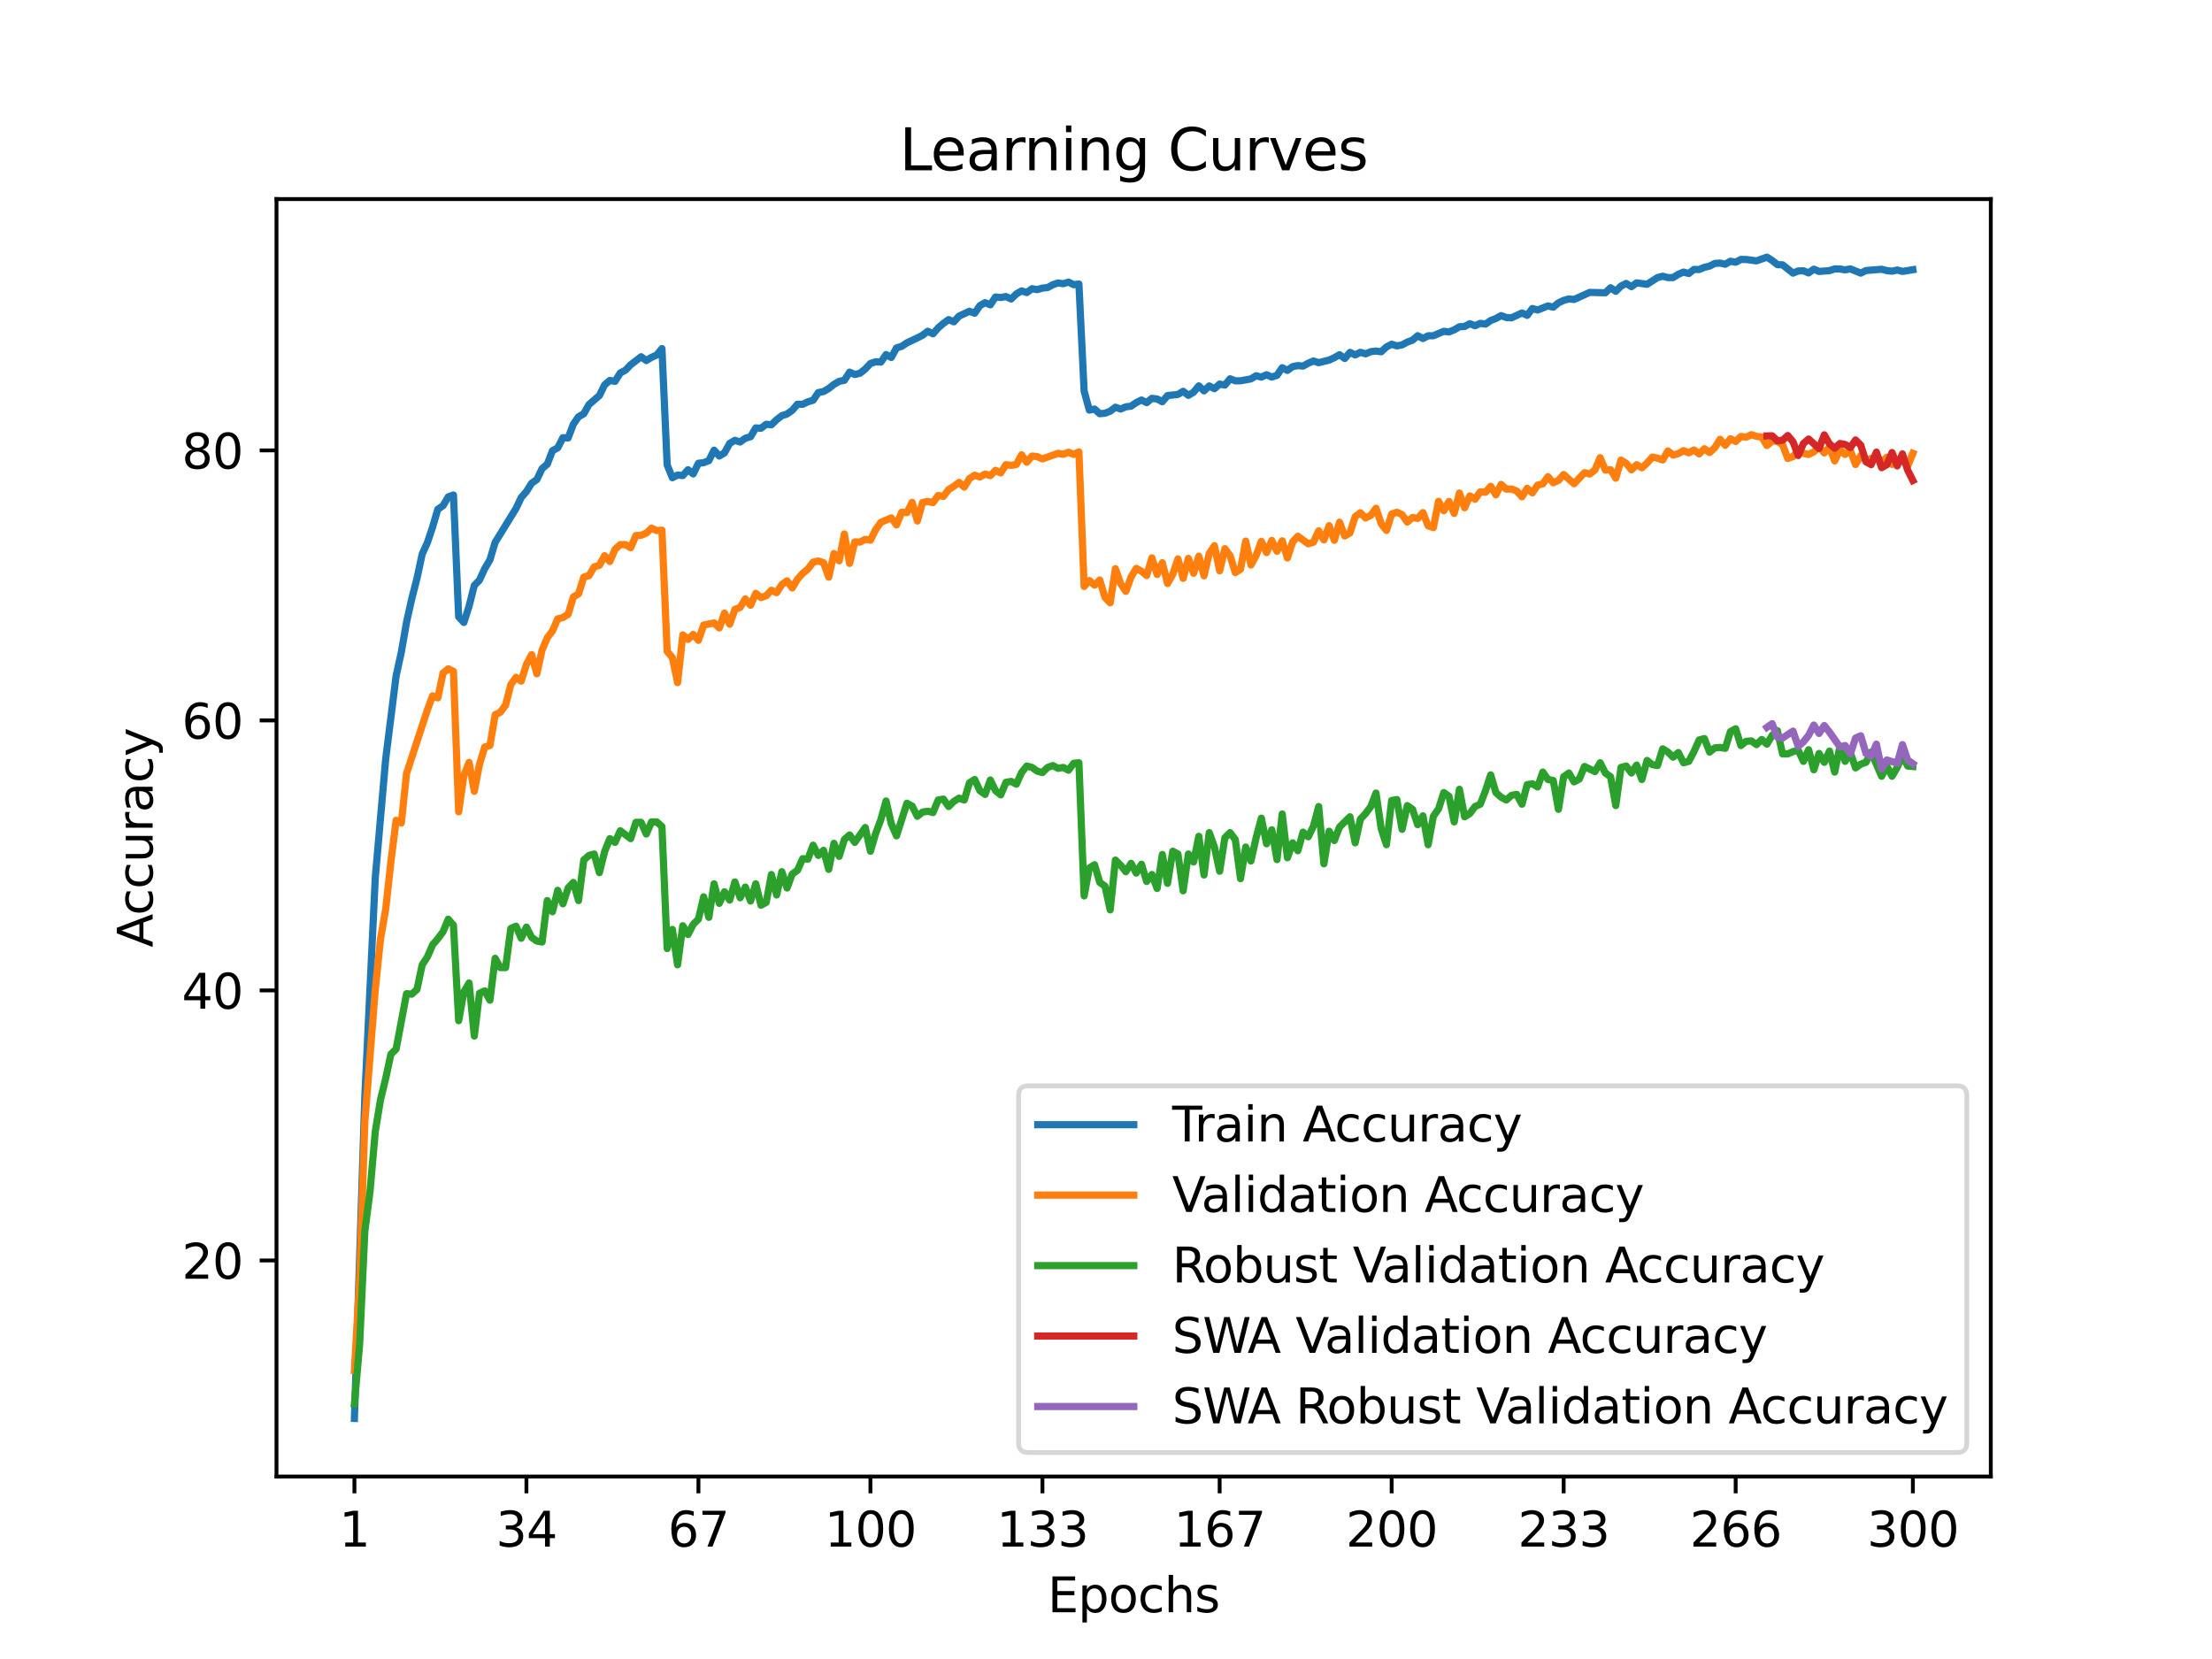 <?xml version="1.0" encoding="utf-8" standalone="no"?>
<!DOCTYPE svg PUBLIC "-//W3C//DTD SVG 1.1//EN"
  "http://www.w3.org/Graphics/SVG/1.1/DTD/svg11.dtd">
<svg xmlns:xlink="http://www.w3.org/1999/xlink" width="460.8pt" height="345.6pt" viewBox="0 0 460.8 345.6" xmlns="http://www.w3.org/2000/svg" version="1.1">
 <defs>
  <style type="text/css">*{stroke-linejoin: round; stroke-linecap: butt}</style>
 </defs>
 <g id="figure_1">
  <g id="patch_1">
   <path d="M 0 345.6 
L 460.8 345.6 
L 460.8 0 
L 0 0 
z
" style="fill: #ffffff"/>
  </g>
  <g id="axes_1">
   <g id="patch_2">
    <path d="M 57.6 307.584 
L 414.72 307.584 
L 414.72 41.472 
L 57.6 41.472 
z
" style="fill: #ffffff"/>
   </g>
   <g id="matplotlib.axis_1">
    <g id="xtick_1">
     <g id="line2d_1">
      <defs>
       <path id="mfddabb7031" d="M 0 0 
L 0 3.5 
" style="stroke: #000000; stroke-width: 0.8"/>
      </defs>
      <g>
       <use xlink:href="#mfddabb7031" x="73.833" y="307.584" style="stroke: #000000; stroke-width: 0.8"/>
      </g>
     </g>
     <g id="text_1">
      <!-- 1 -->
      <g transform="translate(70.651 322.182) scale(0.1 -0.1)">
       <defs>
        <path id="DejaVuSans-31" d="M 794 531 
L 1825 531 
L 1825 4091 
L 703 3866 
L 703 4441 
L 1819 4666 
L 2450 4666 
L 2450 531 
L 3481 531 
L 3481 0 
L 794 0 
L 794 531 
z
" transform="scale(0.016)"/>
       </defs>
       <use xlink:href="#DejaVuSans-31"/>
      </g>
     </g>
    </g>
    <g id="xtick_2">
     <g id="line2d_2">
      <g>
       <use xlink:href="#mfddabb7031" x="109.664" y="307.584" style="stroke: #000000; stroke-width: 0.8"/>
      </g>
     </g>
     <g id="text_2">
      <!-- 34 -->
      <g transform="translate(103.302 322.182) scale(0.1 -0.1)">
       <defs>
        <path id="DejaVuSans-33" d="M 2597 2516 
Q 3050 2419 3304 2112 
Q 3559 1806 3559 1356 
Q 3559 666 3084 287 
Q 2609 -91 1734 -91 
Q 1441 -91 1130 -33 
Q 819 25 488 141 
L 488 750 
Q 750 597 1062 519 
Q 1375 441 1716 441 
Q 2309 441 2620 675 
Q 2931 909 2931 1356 
Q 2931 1769 2642 2001 
Q 2353 2234 1838 2234 
L 1294 2234 
L 1294 2753 
L 1863 2753 
Q 2328 2753 2575 2939 
Q 2822 3125 2822 3475 
Q 2822 3834 2567 4026 
Q 2313 4219 1838 4219 
Q 1578 4219 1281 4162 
Q 984 4106 628 3988 
L 628 4550 
Q 988 4650 1302 4700 
Q 1616 4750 1894 4750 
Q 2613 4750 3031 4423 
Q 3450 4097 3450 3541 
Q 3450 3153 3228 2886 
Q 3006 2619 2597 2516 
z
" transform="scale(0.016)"/>
        <path id="DejaVuSans-34" d="M 2419 4116 
L 825 1625 
L 2419 1625 
L 2419 4116 
z
M 2253 4666 
L 3047 4666 
L 3047 1625 
L 3713 1625 
L 3713 1100 
L 3047 1100 
L 3047 0 
L 2419 0 
L 2419 1100 
L 313 1100 
L 313 1709 
L 2253 4666 
z
" transform="scale(0.016)"/>
       </defs>
       <use xlink:href="#DejaVuSans-33"/>
       <use xlink:href="#DejaVuSans-34" x="63.623"/>
      </g>
     </g>
    </g>
    <g id="xtick_3">
     <g id="line2d_3">
      <g>
       <use xlink:href="#mfddabb7031" x="145.496" y="307.584" style="stroke: #000000; stroke-width: 0.8"/>
      </g>
     </g>
     <g id="text_3">
      <!-- 67 -->
      <g transform="translate(139.133 322.182) scale(0.1 -0.1)">
       <defs>
        <path id="DejaVuSans-36" d="M 2113 2584 
Q 1688 2584 1439 2293 
Q 1191 2003 1191 1497 
Q 1191 994 1439 701 
Q 1688 409 2113 409 
Q 2538 409 2786 701 
Q 3034 994 3034 1497 
Q 3034 2003 2786 2293 
Q 2538 2584 2113 2584 
z
M 3366 4563 
L 3366 3988 
Q 3128 4100 2886 4159 
Q 2644 4219 2406 4219 
Q 1781 4219 1451 3797 
Q 1122 3375 1075 2522 
Q 1259 2794 1537 2939 
Q 1816 3084 2150 3084 
Q 2853 3084 3261 2657 
Q 3669 2231 3669 1497 
Q 3669 778 3244 343 
Q 2819 -91 2113 -91 
Q 1303 -91 875 529 
Q 447 1150 447 2328 
Q 447 3434 972 4092 
Q 1497 4750 2381 4750 
Q 2619 4750 2861 4703 
Q 3103 4656 3366 4563 
z
" transform="scale(0.016)"/>
        <path id="DejaVuSans-37" d="M 525 4666 
L 3525 4666 
L 3525 4397 
L 1831 0 
L 1172 0 
L 2766 4134 
L 525 4134 
L 525 4666 
z
" transform="scale(0.016)"/>
       </defs>
       <use xlink:href="#DejaVuSans-36"/>
       <use xlink:href="#DejaVuSans-37" x="63.623"/>
      </g>
     </g>
    </g>
    <g id="xtick_4">
     <g id="line2d_4">
      <g>
       <use xlink:href="#mfddabb7031" x="181.327" y="307.584" style="stroke: #000000; stroke-width: 0.8"/>
      </g>
     </g>
     <g id="text_4">
      <!-- 100 -->
      <g transform="translate(171.783 322.182) scale(0.1 -0.1)">
       <defs>
        <path id="DejaVuSans-30" d="M 2034 4250 
Q 1547 4250 1301 3770 
Q 1056 3291 1056 2328 
Q 1056 1369 1301 889 
Q 1547 409 2034 409 
Q 2525 409 2770 889 
Q 3016 1369 3016 2328 
Q 3016 3291 2770 3770 
Q 2525 4250 2034 4250 
z
M 2034 4750 
Q 2819 4750 3233 4129 
Q 3647 3509 3647 2328 
Q 3647 1150 3233 529 
Q 2819 -91 2034 -91 
Q 1250 -91 836 529 
Q 422 1150 422 2328 
Q 422 3509 836 4129 
Q 1250 4750 2034 4750 
z
" transform="scale(0.016)"/>
       </defs>
       <use xlink:href="#DejaVuSans-31"/>
       <use xlink:href="#DejaVuSans-30" x="63.623"/>
       <use xlink:href="#DejaVuSans-30" x="127.246"/>
      </g>
     </g>
    </g>
    <g id="xtick_5">
     <g id="line2d_5">
      <g>
       <use xlink:href="#mfddabb7031" x="217.158" y="307.584" style="stroke: #000000; stroke-width: 0.8"/>
      </g>
     </g>
     <g id="text_5">
      <!-- 133 -->
      <g transform="translate(207.615 322.182) scale(0.1 -0.1)">
       <use xlink:href="#DejaVuSans-31"/>
       <use xlink:href="#DejaVuSans-33" x="63.623"/>
       <use xlink:href="#DejaVuSans-33" x="127.246"/>
      </g>
     </g>
    </g>
    <g id="xtick_6">
     <g id="line2d_6">
      <g>
       <use xlink:href="#mfddabb7031" x="254.076" y="307.584" style="stroke: #000000; stroke-width: 0.8"/>
      </g>
     </g>
     <g id="text_6">
      <!-- 167 -->
      <g transform="translate(244.532 322.182) scale(0.1 -0.1)">
       <use xlink:href="#DejaVuSans-31"/>
       <use xlink:href="#DejaVuSans-36" x="63.623"/>
       <use xlink:href="#DejaVuSans-37" x="127.246"/>
      </g>
     </g>
    </g>
    <g id="xtick_7">
     <g id="line2d_7">
      <g>
       <use xlink:href="#mfddabb7031" x="289.907" y="307.584" style="stroke: #000000; stroke-width: 0.8"/>
      </g>
     </g>
     <g id="text_7">
      <!-- 200 -->
      <g transform="translate(280.363 322.182) scale(0.1 -0.1)">
       <defs>
        <path id="DejaVuSans-32" d="M 1228 531 
L 3431 531 
L 3431 0 
L 469 0 
L 469 531 
Q 828 903 1448 1529 
Q 2069 2156 2228 2338 
Q 2531 2678 2651 2914 
Q 2772 3150 2772 3378 
Q 2772 3750 2511 3984 
Q 2250 4219 1831 4219 
Q 1534 4219 1204 4116 
Q 875 4013 500 3803 
L 500 4441 
Q 881 4594 1212 4672 
Q 1544 4750 1819 4750 
Q 2544 4750 2975 4387 
Q 3406 4025 3406 3419 
Q 3406 3131 3298 2873 
Q 3191 2616 2906 2266 
Q 2828 2175 2409 1742 
Q 1991 1309 1228 531 
z
" transform="scale(0.016)"/>
       </defs>
       <use xlink:href="#DejaVuSans-32"/>
       <use xlink:href="#DejaVuSans-30" x="63.623"/>
       <use xlink:href="#DejaVuSans-30" x="127.246"/>
      </g>
     </g>
    </g>
    <g id="xtick_8">
     <g id="line2d_8">
      <g>
       <use xlink:href="#mfddabb7031" x="325.739" y="307.584" style="stroke: #000000; stroke-width: 0.8"/>
      </g>
     </g>
     <g id="text_8">
      <!-- 233 -->
      <g transform="translate(316.195 322.182) scale(0.1 -0.1)">
       <use xlink:href="#DejaVuSans-32"/>
       <use xlink:href="#DejaVuSans-33" x="63.623"/>
       <use xlink:href="#DejaVuSans-33" x="127.246"/>
      </g>
     </g>
    </g>
    <g id="xtick_9">
     <g id="line2d_9">
      <g>
       <use xlink:href="#mfddabb7031" x="361.57" y="307.584" style="stroke: #000000; stroke-width: 0.8"/>
      </g>
     </g>
     <g id="text_9">
      <!-- 266 -->
      <g transform="translate(352.026 322.182) scale(0.1 -0.1)">
       <use xlink:href="#DejaVuSans-32"/>
       <use xlink:href="#DejaVuSans-36" x="63.623"/>
       <use xlink:href="#DejaVuSans-36" x="127.246"/>
      </g>
     </g>
    </g>
    <g id="xtick_10">
     <g id="line2d_10">
      <g>
       <use xlink:href="#mfddabb7031" x="398.487" y="307.584" style="stroke: #000000; stroke-width: 0.8"/>
      </g>
     </g>
     <g id="text_10">
      <!-- 300 -->
      <g transform="translate(388.944 322.182) scale(0.1 -0.1)">
       <use xlink:href="#DejaVuSans-33"/>
       <use xlink:href="#DejaVuSans-30" x="63.623"/>
       <use xlink:href="#DejaVuSans-30" x="127.246"/>
      </g>
     </g>
    </g>
    <g id="text_11">
     <!-- Epochs -->
     <g transform="translate(218.244 335.861) scale(0.1 -0.1)">
      <defs>
       <path id="DejaVuSans-45" d="M 628 4666 
L 3578 4666 
L 3578 4134 
L 1259 4134 
L 1259 2753 
L 3481 2753 
L 3481 2222 
L 1259 2222 
L 1259 531 
L 3634 531 
L 3634 0 
L 628 0 
L 628 4666 
z
" transform="scale(0.016)"/>
       <path id="DejaVuSans-70" d="M 1159 525 
L 1159 -1331 
L 581 -1331 
L 581 3500 
L 1159 3500 
L 1159 2969 
Q 1341 3281 1617 3432 
Q 1894 3584 2278 3584 
Q 2916 3584 3314 3078 
Q 3713 2572 3713 1747 
Q 3713 922 3314 415 
Q 2916 -91 2278 -91 
Q 1894 -91 1617 61 
Q 1341 213 1159 525 
z
M 3116 1747 
Q 3116 2381 2855 2742 
Q 2594 3103 2138 3103 
Q 1681 3103 1420 2742 
Q 1159 2381 1159 1747 
Q 1159 1113 1420 752 
Q 1681 391 2138 391 
Q 2594 391 2855 752 
Q 3116 1113 3116 1747 
z
" transform="scale(0.016)"/>
       <path id="DejaVuSans-6f" d="M 1959 3097 
Q 1497 3097 1228 2736 
Q 959 2375 959 1747 
Q 959 1119 1226 758 
Q 1494 397 1959 397 
Q 2419 397 2687 759 
Q 2956 1122 2956 1747 
Q 2956 2369 2687 2733 
Q 2419 3097 1959 3097 
z
M 1959 3584 
Q 2709 3584 3137 3096 
Q 3566 2609 3566 1747 
Q 3566 888 3137 398 
Q 2709 -91 1959 -91 
Q 1206 -91 779 398 
Q 353 888 353 1747 
Q 353 2609 779 3096 
Q 1206 3584 1959 3584 
z
" transform="scale(0.016)"/>
       <path id="DejaVuSans-63" d="M 3122 3366 
L 3122 2828 
Q 2878 2963 2633 3030 
Q 2388 3097 2138 3097 
Q 1578 3097 1268 2742 
Q 959 2388 959 1747 
Q 959 1106 1268 751 
Q 1578 397 2138 397 
Q 2388 397 2633 464 
Q 2878 531 3122 666 
L 3122 134 
Q 2881 22 2623 -34 
Q 2366 -91 2075 -91 
Q 1284 -91 818 406 
Q 353 903 353 1747 
Q 353 2603 823 3093 
Q 1294 3584 2113 3584 
Q 2378 3584 2631 3529 
Q 2884 3475 3122 3366 
z
" transform="scale(0.016)"/>
       <path id="DejaVuSans-68" d="M 3513 2113 
L 3513 0 
L 2938 0 
L 2938 2094 
Q 2938 2591 2744 2837 
Q 2550 3084 2163 3084 
Q 1697 3084 1428 2787 
Q 1159 2491 1159 1978 
L 1159 0 
L 581 0 
L 581 4863 
L 1159 4863 
L 1159 2956 
Q 1366 3272 1645 3428 
Q 1925 3584 2291 3584 
Q 2894 3584 3203 3211 
Q 3513 2838 3513 2113 
z
" transform="scale(0.016)"/>
       <path id="DejaVuSans-73" d="M 2834 3397 
L 2834 2853 
Q 2591 2978 2328 3040 
Q 2066 3103 1784 3103 
Q 1356 3103 1142 2972 
Q 928 2841 928 2578 
Q 928 2378 1081 2264 
Q 1234 2150 1697 2047 
L 1894 2003 
Q 2506 1872 2764 1633 
Q 3022 1394 3022 966 
Q 3022 478 2636 193 
Q 2250 -91 1575 -91 
Q 1294 -91 989 -36 
Q 684 19 347 128 
L 347 722 
Q 666 556 975 473 
Q 1284 391 1588 391 
Q 1994 391 2212 530 
Q 2431 669 2431 922 
Q 2431 1156 2273 1281 
Q 2116 1406 1581 1522 
L 1381 1569 
Q 847 1681 609 1914 
Q 372 2147 372 2553 
Q 372 3047 722 3315 
Q 1072 3584 1716 3584 
Q 2034 3584 2315 3537 
Q 2597 3491 2834 3397 
z
" transform="scale(0.016)"/>
      </defs>
      <use xlink:href="#DejaVuSans-45"/>
      <use xlink:href="#DejaVuSans-70" x="63.184"/>
      <use xlink:href="#DejaVuSans-6f" x="126.66"/>
      <use xlink:href="#DejaVuSans-63" x="187.842"/>
      <use xlink:href="#DejaVuSans-68" x="242.822"/>
      <use xlink:href="#DejaVuSans-73" x="306.201"/>
     </g>
    </g>
   </g>
   <g id="matplotlib.axis_2">
    <g id="ytick_1">
     <g id="line2d_11">
      <defs>
       <path id="m324a9906f9" d="M 0 0 
L -3.5 0 
" style="stroke: #000000; stroke-width: 0.8"/>
      </defs>
      <g>
       <use xlink:href="#m324a9906f9" x="57.6" y="262.574" style="stroke: #000000; stroke-width: 0.8"/>
      </g>
     </g>
     <g id="text_12">
      <!-- 20 -->
      <g transform="translate(37.875 266.374) scale(0.1 -0.1)">
       <use xlink:href="#DejaVuSans-32"/>
       <use xlink:href="#DejaVuSans-30" x="63.623"/>
      </g>
     </g>
    </g>
    <g id="ytick_2">
     <g id="line2d_12">
      <g>
       <use xlink:href="#m324a9906f9" x="57.6" y="206.324" style="stroke: #000000; stroke-width: 0.8"/>
      </g>
     </g>
     <g id="text_13">
      <!-- 40 -->
      <g transform="translate(37.875 210.123) scale(0.1 -0.1)">
       <use xlink:href="#DejaVuSans-34"/>
       <use xlink:href="#DejaVuSans-30" x="63.623"/>
      </g>
     </g>
    </g>
    <g id="ytick_3">
     <g id="line2d_13">
      <g>
       <use xlink:href="#m324a9906f9" x="57.6" y="150.073" style="stroke: #000000; stroke-width: 0.8"/>
      </g>
     </g>
     <g id="text_14">
      <!-- 60 -->
      <g transform="translate(37.875 153.872) scale(0.1 -0.1)">
       <use xlink:href="#DejaVuSans-36"/>
       <use xlink:href="#DejaVuSans-30" x="63.623"/>
      </g>
     </g>
    </g>
    <g id="ytick_4">
     <g id="line2d_14">
      <g>
       <use xlink:href="#m324a9906f9" x="57.6" y="93.822" style="stroke: #000000; stroke-width: 0.8"/>
      </g>
     </g>
     <g id="text_15">
      <!-- 80 -->
      <g transform="translate(37.875 97.622) scale(0.1 -0.1)">
       <defs>
        <path id="DejaVuSans-38" d="M 2034 2216 
Q 1584 2216 1326 1975 
Q 1069 1734 1069 1313 
Q 1069 891 1326 650 
Q 1584 409 2034 409 
Q 2484 409 2743 651 
Q 3003 894 3003 1313 
Q 3003 1734 2745 1975 
Q 2488 2216 2034 2216 
z
M 1403 2484 
Q 997 2584 770 2862 
Q 544 3141 544 3541 
Q 544 4100 942 4425 
Q 1341 4750 2034 4750 
Q 2731 4750 3128 4425 
Q 3525 4100 3525 3541 
Q 3525 3141 3298 2862 
Q 3072 2584 2669 2484 
Q 3125 2378 3379 2068 
Q 3634 1759 3634 1313 
Q 3634 634 3220 271 
Q 2806 -91 2034 -91 
Q 1263 -91 848 271 
Q 434 634 434 1313 
Q 434 1759 690 2068 
Q 947 2378 1403 2484 
z
M 1172 3481 
Q 1172 3119 1398 2916 
Q 1625 2713 2034 2713 
Q 2441 2713 2670 2916 
Q 2900 3119 2900 3481 
Q 2900 3844 2670 4047 
Q 2441 4250 2034 4250 
Q 1625 4250 1398 4047 
Q 1172 3844 1172 3481 
z
" transform="scale(0.016)"/>
       </defs>
       <use xlink:href="#DejaVuSans-38"/>
       <use xlink:href="#DejaVuSans-30" x="63.623"/>
      </g>
     </g>
    </g>
    <g id="text_16">
     <!-- Accuracy -->
     <g transform="translate(31.795 197.356) rotate(-90) scale(0.1 -0.1)">
      <defs>
       <path id="DejaVuSans-41" d="M 2188 4044 
L 1331 1722 
L 3047 1722 
L 2188 4044 
z
M 1831 4666 
L 2547 4666 
L 4325 0 
L 3669 0 
L 3244 1197 
L 1141 1197 
L 716 0 
L 50 0 
L 1831 4666 
z
" transform="scale(0.016)"/>
       <path id="DejaVuSans-75" d="M 544 1381 
L 544 3500 
L 1119 3500 
L 1119 1403 
Q 1119 906 1312 657 
Q 1506 409 1894 409 
Q 2359 409 2629 706 
Q 2900 1003 2900 1516 
L 2900 3500 
L 3475 3500 
L 3475 0 
L 2900 0 
L 2900 538 
Q 2691 219 2414 64 
Q 2138 -91 1772 -91 
Q 1169 -91 856 284 
Q 544 659 544 1381 
z
M 1991 3584 
L 1991 3584 
z
" transform="scale(0.016)"/>
       <path id="DejaVuSans-72" d="M 2631 2963 
Q 2534 3019 2420 3045 
Q 2306 3072 2169 3072 
Q 1681 3072 1420 2755 
Q 1159 2438 1159 1844 
L 1159 0 
L 581 0 
L 581 3500 
L 1159 3500 
L 1159 2956 
Q 1341 3275 1631 3429 
Q 1922 3584 2338 3584 
Q 2397 3584 2469 3576 
Q 2541 3569 2628 3553 
L 2631 2963 
z
" transform="scale(0.016)"/>
       <path id="DejaVuSans-61" d="M 2194 1759 
Q 1497 1759 1228 1600 
Q 959 1441 959 1056 
Q 959 750 1161 570 
Q 1363 391 1709 391 
Q 2188 391 2477 730 
Q 2766 1069 2766 1631 
L 2766 1759 
L 2194 1759 
z
M 3341 1997 
L 3341 0 
L 2766 0 
L 2766 531 
Q 2569 213 2275 61 
Q 1981 -91 1556 -91 
Q 1019 -91 701 211 
Q 384 513 384 1019 
Q 384 1609 779 1909 
Q 1175 2209 1959 2209 
L 2766 2209 
L 2766 2266 
Q 2766 2663 2505 2880 
Q 2244 3097 1772 3097 
Q 1472 3097 1187 3025 
Q 903 2953 641 2809 
L 641 3341 
Q 956 3463 1253 3523 
Q 1550 3584 1831 3584 
Q 2591 3584 2966 3190 
Q 3341 2797 3341 1997 
z
" transform="scale(0.016)"/>
       <path id="DejaVuSans-79" d="M 2059 -325 
Q 1816 -950 1584 -1140 
Q 1353 -1331 966 -1331 
L 506 -1331 
L 506 -850 
L 844 -850 
Q 1081 -850 1212 -737 
Q 1344 -625 1503 -206 
L 1606 56 
L 191 3500 
L 800 3500 
L 1894 763 
L 2988 3500 
L 3597 3500 
L 2059 -325 
z
" transform="scale(0.016)"/>
      </defs>
      <use xlink:href="#DejaVuSans-41"/>
      <use xlink:href="#DejaVuSans-63" x="66.658"/>
      <use xlink:href="#DejaVuSans-63" x="121.639"/>
      <use xlink:href="#DejaVuSans-75" x="176.619"/>
      <use xlink:href="#DejaVuSans-72" x="239.998"/>
      <use xlink:href="#DejaVuSans-61" x="281.111"/>
      <use xlink:href="#DejaVuSans-63" x="342.391"/>
      <use xlink:href="#DejaVuSans-79" x="397.371"/>
     </g>
    </g>
   </g>
   <g id="line2d_15">
    <path d="M 73.833 295.488 
L 76.004 228.346 
L 78.176 182.853 
L 80.348 158.082 
L 82.519 140.799 
L 83.605 135.842 
L 84.691 129.605 
L 85.777 124.732 
L 86.862 120.492 
L 87.948 115.43 
L 89.034 113.032 
L 90.12 109.783 
L 91.206 106.085 
L 92.291 105.34 
L 93.377 103.512 
L 94.463 103.111 
L 95.549 128.501 
L 96.635 129.668 
L 97.72 126.265 
L 98.806 121.962 
L 99.892 120.837 
L 100.978 118.46 
L 102.064 116.611 
L 103.149 112.983 
L 107.493 105.923 
L 108.578 103.645 
L 109.664 102.394 
L 110.75 100.657 
L 111.836 99.904 
L 112.922 97.619 
L 114.007 96.698 
L 115.093 93.886 
L 116.179 93.295 
L 117.265 91.179 
L 118.351 91.235 
L 119.436 88.373 
L 120.522 86.812 
L 121.608 86.2 
L 122.694 84.274 
L 124.865 82.403 
L 125.951 80.182 
L 127.037 79.253 
L 128.123 79.443 
L 129.209 77.7 
L 130.294 77.116 
L 131.38 75.991 
L 133.552 74.317 
L 134.638 75.112 
L 135.723 74.444 
L 136.809 73.959 
L 137.895 72.616 
L 138.981 96.853 
L 140.067 99.518 
L 141.152 98.962 
L 142.238 99.068 
L 143.324 97.851 
L 144.41 98.723 
L 145.496 96.508 
L 146.581 96.382 
L 147.667 95.953 
L 148.753 93.787 
L 149.839 94.997 
L 150.925 94.329 
L 152.01 92.36 
L 153.096 91.727 
L 154.182 92.079 
L 155.268 91.291 
L 156.354 90.982 
L 157.439 89.14 
L 158.525 89.21 
L 159.611 88.387 
L 160.697 88.486 
L 161.783 87.438 
L 162.868 86.594 
L 163.954 86.243 
L 165.04 85.483 
L 166.126 84.204 
L 167.212 84.225 
L 168.297 83.697 
L 169.383 83.381 
L 170.469 81.785 
L 171.555 81.567 
L 172.641 80.927 
L 173.726 80.076 
L 174.812 79.436 
L 175.898 79.225 
L 176.984 77.524 
L 178.07 78.016 
L 179.155 77.749 
L 180.241 76.884 
L 181.327 75.724 
L 182.413 75.365 
L 183.499 75.435 
L 184.584 73.86 
L 185.67 74.465 
L 186.756 72.482 
L 187.842 72.145 
L 188.928 71.421 
L 191.099 70.401 
L 192.185 69.839 
L 193.271 69.009 
L 194.357 69.536 
L 195.442 68.306 
L 196.528 67.363 
L 197.614 66.583 
L 198.7 67.04 
L 199.786 65.845 
L 201.957 64.846 
L 203.043 65.254 
L 204.129 63.665 
L 205.215 63.053 
L 206.3 63.503 
L 207.386 61.872 
L 208.472 61.977 
L 209.558 61.774 
L 210.644 62.287 
L 211.729 61.225 
L 212.815 60.599 
L 213.901 60.944 
L 214.987 60.142 
L 216.073 60.339 
L 217.158 60.016 
L 218.244 59.903 
L 219.33 59.306 
L 220.416 58.947 
L 221.502 59.102 
L 222.587 58.764 
L 223.673 59.306 
L 224.759 59.165 
L 225.845 81.489 
L 226.931 85.434 
L 228.016 85.216 
L 229.102 86.186 
L 230.188 86.081 
L 231.274 85.659 
L 232.36 84.829 
L 233.445 85.209 
L 234.531 84.752 
L 235.617 84.611 
L 236.703 83.866 
L 237.789 83.332 
L 238.875 83.88 
L 239.96 82.98 
L 241.046 83.114 
L 242.132 83.683 
L 243.218 82.403 
L 245.389 82.171 
L 246.475 81.518 
L 247.561 82.354 
L 248.647 81.7 
L 249.733 80.385 
L 250.818 81.426 
L 251.904 80.4 
L 252.99 80.976 
L 254.076 80.006 
L 255.162 80.217 
L 256.247 78.909 
L 257.333 79.331 
L 258.419 79.331 
L 260.591 78.93 
L 261.676 78.276 
L 262.762 78.564 
L 263.848 78.065 
L 264.934 78.55 
L 266.02 78.192 
L 267.105 76.603 
L 268.191 77.165 
L 269.277 76.371 
L 270.363 76.16 
L 271.449 76.258 
L 272.534 75.66 
L 273.62 75.203 
L 274.706 75.555 
L 276.878 75.014 
L 277.963 74.521 
L 279.049 73.889 
L 280.135 74.683 
L 281.221 73.41 
L 282.307 73.938 
L 283.392 73.389 
L 284.478 73.713 
L 285.564 73.256 
L 286.65 73.129 
L 287.736 73.277 
L 288.821 72.271 
L 289.907 71.709 
L 290.993 72.053 
L 292.079 71.849 
L 293.165 71.259 
L 294.25 70.865 
L 295.336 69.93 
L 296.422 70.521 
L 297.508 69.951 
L 298.594 69.944 
L 300.765 69.023 
L 301.851 69.149 
L 302.937 68.713 
L 304.023 68.067 
L 305.108 68.017 
L 306.194 67.427 
L 307.28 67.863 
L 308.366 67.356 
L 309.452 67.518 
L 310.537 66.773 
L 311.623 66.351 
L 312.709 65.746 
L 313.795 66.154 
L 314.881 66.21 
L 317.052 65.191 
L 318.138 65.69 
L 319.224 64.27 
L 320.31 64.579 
L 322.481 63.728 
L 323.567 63.988 
L 324.653 63.088 
L 325.739 62.582 
L 326.824 62.273 
L 327.91 62.385 
L 331.168 60.909 
L 334.425 60.993 
L 335.511 59.945 
L 336.597 60.684 
L 337.682 59.594 
L 338.768 59.045 
L 339.854 59.72 
L 340.94 58.919 
L 343.111 59.228 
L 345.283 57.829 
L 346.369 57.541 
L 347.455 57.829 
L 348.54 57.822 
L 349.626 57.14 
L 350.712 56.676 
L 351.798 56.978 
L 352.884 56.127 
L 353.969 56.148 
L 355.055 55.691 
L 356.141 55.431 
L 357.227 54.876 
L 358.313 54.806 
L 359.398 55.045 
L 360.484 54.419 
L 361.57 54.623 
L 362.656 54.046 
L 363.742 54.053 
L 365.913 54.341 
L 368.085 53.568 
L 369.171 54.257 
L 370.256 55.129 
L 371.342 55.171 
L 373.514 56.894 
L 374.6 56.451 
L 375.685 56.409 
L 376.771 56.852 
L 377.857 56.071 
L 378.943 56.549 
L 381.114 56.374 
L 382.2 56.022 
L 383.286 56.036 
L 384.372 56.219 
L 385.458 56.008 
L 387.629 56.894 
L 388.715 56.359 
L 391.972 56.092 
L 393.058 56.366 
L 394.144 56.5 
L 395.23 56.247 
L 396.316 56.542 
L 398.487 56.184 
L 398.487 56.184 
" clip-path="url(#p9cb085805d)" style="fill: none; stroke: #1f77b4; stroke-width: 1.5; stroke-linecap: square"/>
   </g>
   <g id="line2d_16">
    <path d="M 73.833 285.496 
L 74.919 266.484 
L 76.004 233.69 
L 78.176 206.155 
L 79.262 195.664 
L 80.348 189.42 
L 81.433 179.492 
L 82.519 170.886 
L 83.605 171.448 
L 84.691 161.126 
L 86.862 154.489 
L 89.034 147.879 
L 90.12 144.954 
L 91.206 145.376 
L 92.291 140.229 
L 93.377 139.329 
L 94.463 139.864 
L 95.549 169.114 
L 96.635 161.548 
L 97.72 158.82 
L 98.806 164.839 
L 99.892 159.214 
L 100.978 155.614 
L 102.064 155.304 
L 103.149 148.892 
L 104.235 148.357 
L 105.321 146.895 
L 106.407 142.62 
L 107.493 141.101 
L 108.578 141.889 
L 109.664 138.401 
L 110.75 136.376 
L 111.836 140.37 
L 112.922 135.42 
L 114.007 132.86 
L 115.093 131.426 
L 116.179 128.923 
L 117.265 128.642 
L 118.351 127.967 
L 119.436 124.366 
L 120.522 123.691 
L 121.608 120.232 
L 122.694 119.923 
L 123.78 118.095 
L 124.865 117.757 
L 125.951 115.76 
L 127.037 116.97 
L 128.123 114.438 
L 129.209 113.454 
L 130.294 113.454 
L 131.38 114.101 
L 132.466 111.569 
L 133.552 111.513 
L 134.638 111.063 
L 135.723 110.023 
L 136.809 110.529 
L 137.895 110.444 
L 138.981 135.673 
L 140.067 136.995 
L 141.152 142.198 
L 142.238 132.27 
L 143.324 133.198 
L 144.41 132.157 
L 145.496 133.395 
L 146.581 130.217 
L 148.753 129.767 
L 149.839 130.807 
L 150.925 127.713 
L 152.01 130.048 
L 153.096 126.954 
L 154.182 126.532 
L 155.268 124.76 
L 156.354 126.082 
L 157.439 123.607 
L 158.525 124.479 
L 159.611 124.113 
L 160.697 122.96 
L 161.783 123.466 
L 162.868 121.779 
L 163.954 120.991 
L 165.04 122.482 
L 166.126 120.654 
L 167.212 119.445 
L 168.297 118.545 
L 169.383 117.11 
L 170.469 116.857 
L 171.555 117.223 
L 172.641 120.232 
L 173.726 115.31 
L 174.812 116.829 
L 175.898 111.232 
L 176.984 117.363 
L 178.07 112.891 
L 179.155 112.919 
L 180.241 112.357 
L 181.327 112.526 
L 182.413 110.332 
L 183.499 108.813 
L 185.67 107.885 
L 186.756 109.348 
L 187.842 106.704 
L 188.928 106.788 
L 190.013 104.651 
L 191.099 108.532 
L 192.185 104.679 
L 193.271 104.454 
L 194.357 104.707 
L 195.442 103.216 
L 196.528 103.413 
L 197.614 101.979 
L 198.7 101.304 
L 199.786 100.488 
L 200.871 101.472 
L 201.957 99.701 
L 203.043 98.997 
L 204.129 99.363 
L 205.215 98.744 
L 206.3 99.082 
L 207.386 97.985 
L 208.472 98.519 
L 209.558 96.804 
L 210.644 96.944 
L 211.729 96.747 
L 212.815 94.751 
L 213.901 96.297 
L 214.987 95.004 
L 216.073 95.116 
L 217.158 95.594 
L 220.416 94.441 
L 221.502 94.638 
L 222.587 94.216 
L 223.673 94.666 
L 224.759 94.132 
L 225.845 122.173 
L 226.931 120.935 
L 228.016 121.891 
L 229.102 120.823 
L 230.188 124.451 
L 231.274 125.576 
L 232.36 118.46 
L 233.445 121.582 
L 234.531 123.185 
L 235.617 120.204 
L 236.703 118.404 
L 237.789 118.995 
L 238.875 119.895 
L 239.96 116.21 
L 241.046 119.67 
L 242.132 117.223 
L 243.218 121.554 
L 244.304 119.641 
L 245.389 116.435 
L 246.475 120.485 
L 247.561 116.323 
L 248.647 119.416 
L 249.733 115.873 
L 250.818 119.951 
L 251.904 115.31 
L 252.99 113.679 
L 254.076 118.91 
L 255.162 114.298 
L 256.247 115.76 
L 257.333 119.276 
L 258.419 118.573 
L 259.505 112.723 
L 260.591 117.701 
L 261.676 115.732 
L 262.762 112.779 
L 263.848 115.113 
L 264.934 112.582 
L 266.02 114.832 
L 267.105 112.666 
L 268.191 116.238 
L 269.277 112.891 
L 270.363 111.71 
L 272.534 113.285 
L 273.62 112.948 
L 274.706 110.585 
L 275.792 112.469 
L 276.878 109.516 
L 277.963 112.554 
L 279.049 108.785 
L 280.135 111.654 
L 281.221 111.007 
L 282.307 107.632 
L 283.392 106.816 
L 284.478 107.913 
L 285.564 107.351 
L 286.65 105.888 
L 287.736 109.123 
L 288.821 110.501 
L 289.907 107.098 
L 290.993 106.704 
L 292.079 107.21 
L 293.165 108.757 
L 294.25 107.801 
L 295.336 107.998 
L 296.422 106.788 
L 297.508 109.544 
L 298.594 109.91 
L 299.679 104.426 
L 300.765 106.394 
L 301.851 104.454 
L 302.937 106.957 
L 304.023 102.71 
L 305.108 105.776 
L 306.194 103.301 
L 307.28 104.004 
L 308.366 102.457 
L 309.452 102.541 
L 310.537 101.304 
L 311.623 103.076 
L 312.709 100.91 
L 313.795 101.894 
L 314.881 101.866 
L 315.966 102.288 
L 317.052 103.497 
L 318.138 101.726 
L 319.224 102.682 
L 320.31 101.051 
L 321.395 100.797 
L 322.481 99.307 
L 323.567 100.572 
L 324.653 100.066 
L 325.739 98.857 
L 327.91 100.769 
L 330.082 98.463 
L 331.168 98.744 
L 332.253 97.901 
L 333.339 95.341 
L 334.425 97.929 
L 335.511 97.844 
L 336.597 99.616 
L 337.682 95.847 
L 338.768 96.522 
L 339.854 97.872 
L 340.94 96.804 
L 342.026 97.451 
L 343.111 96.466 
L 344.197 95.229 
L 345.283 95.426 
L 346.369 95.819 
L 347.455 93.935 
L 348.54 94.807 
L 349.626 94.497 
L 350.712 93.879 
L 351.798 94.329 
L 352.884 93.738 
L 353.969 94.554 
L 355.055 93.485 
L 356.141 94.272 
L 357.227 93.26 
L 358.313 91.516 
L 359.398 92.754 
L 360.484 91.404 
L 361.57 91.966 
L 362.656 90.925 
L 363.742 91.066 
L 364.827 90.56 
L 365.913 90.897 
L 366.999 91.038 
L 368.085 92.81 
L 369.171 91.91 
L 370.256 91.938 
L 371.342 92.641 
L 372.428 95.51 
L 373.514 95.116 
L 374.6 93.822 
L 375.685 94.441 
L 376.771 94.666 
L 377.857 94.132 
L 378.943 93.035 
L 380.029 94.357 
L 381.114 93.147 
L 382.2 96.016 
L 383.286 93.71 
L 384.372 94.666 
L 385.458 93.822 
L 386.543 96.776 
L 387.629 94.919 
L 388.715 95.96 
L 389.801 95.482 
L 390.887 95.454 
L 391.972 96.213 
L 393.058 95.257 
L 394.144 96.747 
L 395.23 96.41 
L 396.316 95.876 
L 397.401 97.113 
L 398.487 94.441 
L 398.487 94.441 
" clip-path="url(#p9cb085805d)" style="fill: none; stroke: #ff7f0e; stroke-width: 1.5; stroke-linecap: square"/>
   </g>
   <g id="line2d_17">
    <path d="M 73.833 292.445 
L 74.919 280.031 
L 76.004 256.464 
L 77.09 248.124 
L 78.176 235.71 
L 79.262 229.115 
L 80.348 224.654 
L 81.433 219.61 
L 82.519 218.544 
L 84.691 207.003 
L 85.777 207.1 
L 86.862 206.13 
L 87.948 200.99 
L 89.034 199.341 
L 90.12 196.819 
L 91.206 195.558 
L 92.291 194.104 
L 93.377 191.485 
L 94.463 192.746 
L 95.549 212.628 
L 96.635 206.615 
L 97.72 204.772 
L 98.806 215.828 
L 99.892 206.906 
L 100.978 206.421 
L 102.064 208.36 
L 103.149 199.632 
L 104.235 201.571 
L 105.321 201.571 
L 106.407 193.425 
L 107.493 192.94 
L 108.578 195.461 
L 109.664 193.134 
L 110.75 195.268 
L 111.836 196.043 
L 112.922 196.237 
L 114.007 187.606 
L 115.093 189.933 
L 116.179 185.472 
L 117.265 188.285 
L 118.351 184.987 
L 119.436 183.823 
L 120.522 187.606 
L 121.608 179.168 
L 122.694 178.198 
L 123.78 177.907 
L 124.865 181.787 
L 125.951 177.422 
L 127.037 174.707 
L 128.123 175.483 
L 129.209 173.058 
L 131.38 174.707 
L 132.466 171.312 
L 133.552 171.312 
L 134.638 173.737 
L 135.723 171.216 
L 136.809 171.216 
L 137.895 172.185 
L 138.981 197.595 
L 140.067 193.619 
L 141.152 200.99 
L 142.238 192.843 
L 143.324 194.686 
L 144.41 192.552 
L 145.496 191.485 
L 146.581 186.83 
L 147.667 191.097 
L 148.753 184.114 
L 149.839 188.188 
L 150.925 185.763 
L 152.01 187.509 
L 153.096 183.726 
L 154.182 187.024 
L 155.268 184.793 
L 156.354 187.703 
L 157.439 184.114 
L 158.525 188.576 
L 159.611 187.994 
L 160.697 182.175 
L 161.783 186.442 
L 162.868 181.593 
L 163.954 184.987 
L 165.04 182.078 
L 166.126 181.302 
L 167.212 178.877 
L 168.297 178.974 
L 169.383 176.065 
L 170.469 178.198 
L 171.555 177.132 
L 172.641 181.108 
L 173.726 175.677 
L 174.812 178.392 
L 175.898 174.901 
L 176.984 173.931 
L 178.07 175.483 
L 180.241 172.379 
L 181.327 177.326 
L 182.413 173.64 
L 183.499 170.731 
L 184.584 166.851 
L 185.67 171.603 
L 186.756 174.125 
L 188.928 167.336 
L 190.013 167.918 
L 191.099 170.052 
L 192.185 169.179 
L 193.271 168.985 
L 194.357 169.276 
L 195.442 166.657 
L 196.528 166.463 
L 197.614 168.015 
L 198.7 166.948 
L 199.786 166.269 
L 200.871 166.657 
L 201.957 163.069 
L 203.043 162.39 
L 204.129 164.718 
L 205.215 165.493 
L 206.3 162.487 
L 207.386 164.718 
L 208.472 165.59 
L 209.558 162.972 
L 210.644 162.778 
L 211.729 163.36 
L 212.815 160.935 
L 213.901 159.577 
L 214.987 159.868 
L 216.073 160.644 
L 217.158 160.935 
L 218.244 159.868 
L 219.33 159.48 
L 220.416 160.062 
L 221.502 159.868 
L 222.587 160.45 
L 223.673 158.996 
L 224.759 158.899 
L 225.845 186.636 
L 226.931 180.817 
L 228.016 180.138 
L 229.102 183.823 
L 230.188 184.599 
L 231.274 189.545 
L 232.36 179.168 
L 233.445 180.235 
L 234.531 181.593 
L 235.617 179.847 
L 236.703 181.884 
L 237.789 180.041 
L 238.875 183.629 
L 239.96 182.175 
L 241.046 185.084 
L 242.132 178.004 
L 243.218 184.017 
L 244.304 177.326 
L 245.389 177.907 
L 246.475 185.569 
L 247.561 177.907 
L 248.647 179.556 
L 249.733 174.222 
L 250.818 182.272 
L 251.904 173.446 
L 252.99 176.453 
L 254.076 181.496 
L 255.162 174.513 
L 256.247 173.446 
L 257.333 174.901 
L 258.419 183.048 
L 259.505 176.453 
L 260.591 179.362 
L 261.676 174.513 
L 262.762 170.44 
L 263.848 175.774 
L 264.934 172.864 
L 266.02 179.071 
L 267.105 169.567 
L 268.191 178.683 
L 269.277 175.58 
L 270.363 177.229 
L 271.449 173.349 
L 272.534 174.319 
L 273.62 172.088 
L 274.706 168.015 
L 275.792 179.944 
L 276.878 173.155 
L 277.963 175.095 
L 279.049 172.282 
L 281.221 170.149 
L 282.307 175.58 
L 283.392 170.634 
L 284.478 169.47 
L 285.564 168.015 
L 286.65 165.203 
L 287.736 172.67 
L 288.821 175.968 
L 289.907 166.754 
L 290.993 166.56 
L 292.079 172.767 
L 293.165 167.821 
L 294.25 168.597 
L 295.336 171.797 
L 296.422 169.955 
L 297.508 175.968 
L 298.594 170.052 
L 299.679 168.5 
L 300.765 165.106 
L 301.851 165.881 
L 302.937 171.216 
L 304.023 164.427 
L 305.108 170.149 
L 306.194 169.47 
L 307.28 168.015 
L 308.366 167.53 
L 309.452 164.718 
L 310.537 161.42 
L 311.623 165.106 
L 312.709 166.075 
L 313.795 166.657 
L 314.881 165.687 
L 315.966 165.493 
L 317.052 167.53 
L 318.138 163.457 
L 319.224 163.263 
L 320.31 163.942 
L 321.395 160.838 
L 322.481 162.39 
L 323.567 162.584 
L 324.653 168.597 
L 325.739 161.808 
L 326.824 161.032 
L 327.91 162.875 
L 328.996 162.293 
L 330.082 159.674 
L 332.253 160.741 
L 333.339 158.899 
L 334.425 161.032 
L 335.511 161.808 
L 336.597 167.821 
L 337.682 159.868 
L 338.768 159.577 
L 339.854 161.032 
L 340.94 159.383 
L 342.026 162.39 
L 343.111 158.414 
L 344.197 159.286 
L 345.283 159.48 
L 346.369 155.989 
L 347.455 156.668 
L 348.54 157.735 
L 349.626 156.765 
L 350.712 158.899 
L 351.798 158.608 
L 352.884 156.571 
L 353.969 154.146 
L 355.055 153.855 
L 356.141 156.668 
L 357.227 155.795 
L 358.313 155.698 
L 359.398 155.892 
L 360.484 152.401 
L 361.57 151.819 
L 362.656 155.31 
L 363.742 154.437 
L 364.827 154.34 
L 365.913 155.116 
L 366.999 154.049 
L 368.085 155.019 
L 369.171 153.177 
L 370.256 152.207 
L 371.342 157.056 
L 372.428 157.056 
L 373.514 156.571 
L 374.6 156.28 
L 375.685 158.608 
L 376.771 156.183 
L 377.857 160.353 
L 378.943 156.959 
L 380.029 158.802 
L 381.114 156.474 
L 382.2 160.838 
L 383.286 155.504 
L 384.372 158.608 
L 385.458 156.765 
L 386.543 159.965 
L 387.629 159.19 
L 388.715 158.802 
L 389.801 156.668 
L 391.972 161.711 
L 393.058 159.577 
L 394.144 161.711 
L 395.23 159.868 
L 396.316 157.347 
L 397.401 159.577 
L 398.487 159.674 
L 398.487 159.674 
" clip-path="url(#p9cb085805d)" style="fill: none; stroke: #2ca02c; stroke-width: 1.5; stroke-linecap: square"/>
   </g>
   <g id="line2d_18">
    <path d="M 368.085 90.813 
L 369.171 90.785 
L 370.256 91.825 
L 371.342 91.713 
L 372.428 90.729 
L 373.514 92.022 
L 374.6 94.891 
L 375.685 92.388 
L 376.771 91.46 
L 378.943 93.429 
L 380.029 90.588 
L 381.114 92.472 
L 382.2 93.372 
L 383.286 92.388 
L 384.372 92.585 
L 385.458 93.232 
L 386.543 91.657 
L 387.629 92.725 
L 388.715 96.185 
L 389.801 96.804 
L 390.887 94.188 
L 391.972 97.422 
L 393.058 96.804 
L 394.144 94.272 
L 395.23 97.057 
L 396.316 94.554 
L 397.401 97.929 
L 398.487 100.094 
L 398.487 100.094 
" clip-path="url(#p9cb085805d)" style="fill: none; stroke: #d62728; stroke-width: 1.5; stroke-linecap: square"/>
   </g>
   <g id="line2d_19">
    <path d="M 368.085 151.528 
L 369.171 150.752 
L 370.256 153.564 
L 371.342 153.758 
L 373.514 152.304 
L 374.6 155.504 
L 375.685 154.534 
L 376.771 153.177 
L 377.857 151.043 
L 378.943 152.789 
L 380.029 151.14 
L 381.114 152.498 
L 383.286 155.601 
L 384.372 155.31 
L 385.458 157.056 
L 386.543 153.758 
L 387.629 153.273 
L 388.715 156.959 
L 389.801 157.541 
L 390.887 155.019 
L 391.972 160.159 
L 393.058 158.317 
L 395.23 158.996 
L 396.316 155.116 
L 397.401 158.317 
L 398.487 159.093 
L 398.487 159.093 
" clip-path="url(#p9cb085805d)" style="fill: none; stroke: #9467bd; stroke-width: 1.5; stroke-linecap: square"/>
   </g>
   <g id="patch_3">
    <path d="M 57.6 307.584 
L 57.6 41.472 
" style="fill: none; stroke: #000000; stroke-width: 0.8; stroke-linejoin: miter; stroke-linecap: square"/>
   </g>
   <g id="patch_4">
    <path d="M 414.72 307.584 
L 414.72 41.472 
" style="fill: none; stroke: #000000; stroke-width: 0.8; stroke-linejoin: miter; stroke-linecap: square"/>
   </g>
   <g id="patch_5">
    <path d="M 57.6 307.584 
L 414.72 307.584 
" style="fill: none; stroke: #000000; stroke-width: 0.8; stroke-linejoin: miter; stroke-linecap: square"/>
   </g>
   <g id="patch_6">
    <path d="M 57.6 41.472 
L 414.72 41.472 
" style="fill: none; stroke: #000000; stroke-width: 0.8; stroke-linejoin: miter; stroke-linecap: square"/>
   </g>
   <g id="text_17">
    <!-- Learning Curves -->
    <g transform="translate(187.376 35.472) scale(0.12 -0.12)">
     <defs>
      <path id="DejaVuSans-4c" d="M 628 4666 
L 1259 4666 
L 1259 531 
L 3531 531 
L 3531 0 
L 628 0 
L 628 4666 
z
" transform="scale(0.016)"/>
      <path id="DejaVuSans-65" d="M 3597 1894 
L 3597 1613 
L 953 1613 
Q 991 1019 1311 708 
Q 1631 397 2203 397 
Q 2534 397 2845 478 
Q 3156 559 3463 722 
L 3463 178 
Q 3153 47 2828 -22 
Q 2503 -91 2169 -91 
Q 1331 -91 842 396 
Q 353 884 353 1716 
Q 353 2575 817 3079 
Q 1281 3584 2069 3584 
Q 2775 3584 3186 3129 
Q 3597 2675 3597 1894 
z
M 3022 2063 
Q 3016 2534 2758 2815 
Q 2500 3097 2075 3097 
Q 1594 3097 1305 2825 
Q 1016 2553 972 2059 
L 3022 2063 
z
" transform="scale(0.016)"/>
      <path id="DejaVuSans-6e" d="M 3513 2113 
L 3513 0 
L 2938 0 
L 2938 2094 
Q 2938 2591 2744 2837 
Q 2550 3084 2163 3084 
Q 1697 3084 1428 2787 
Q 1159 2491 1159 1978 
L 1159 0 
L 581 0 
L 581 3500 
L 1159 3500 
L 1159 2956 
Q 1366 3272 1645 3428 
Q 1925 3584 2291 3584 
Q 2894 3584 3203 3211 
Q 3513 2838 3513 2113 
z
" transform="scale(0.016)"/>
      <path id="DejaVuSans-69" d="M 603 3500 
L 1178 3500 
L 1178 0 
L 603 0 
L 603 3500 
z
M 603 4863 
L 1178 4863 
L 1178 4134 
L 603 4134 
L 603 4863 
z
" transform="scale(0.016)"/>
      <path id="DejaVuSans-67" d="M 2906 1791 
Q 2906 2416 2648 2759 
Q 2391 3103 1925 3103 
Q 1463 3103 1205 2759 
Q 947 2416 947 1791 
Q 947 1169 1205 825 
Q 1463 481 1925 481 
Q 2391 481 2648 825 
Q 2906 1169 2906 1791 
z
M 3481 434 
Q 3481 -459 3084 -895 
Q 2688 -1331 1869 -1331 
Q 1566 -1331 1297 -1286 
Q 1028 -1241 775 -1147 
L 775 -588 
Q 1028 -725 1275 -790 
Q 1522 -856 1778 -856 
Q 2344 -856 2625 -561 
Q 2906 -266 2906 331 
L 2906 616 
Q 2728 306 2450 153 
Q 2172 0 1784 0 
Q 1141 0 747 490 
Q 353 981 353 1791 
Q 353 2603 747 3093 
Q 1141 3584 1784 3584 
Q 2172 3584 2450 3431 
Q 2728 3278 2906 2969 
L 2906 3500 
L 3481 3500 
L 3481 434 
z
" transform="scale(0.016)"/>
      <path id="DejaVuSans-20" transform="scale(0.016)"/>
      <path id="DejaVuSans-43" d="M 4122 4306 
L 4122 3641 
Q 3803 3938 3442 4084 
Q 3081 4231 2675 4231 
Q 1875 4231 1450 3742 
Q 1025 3253 1025 2328 
Q 1025 1406 1450 917 
Q 1875 428 2675 428 
Q 3081 428 3442 575 
Q 3803 722 4122 1019 
L 4122 359 
Q 3791 134 3420 21 
Q 3050 -91 2638 -91 
Q 1578 -91 968 557 
Q 359 1206 359 2328 
Q 359 3453 968 4101 
Q 1578 4750 2638 4750 
Q 3056 4750 3426 4639 
Q 3797 4528 4122 4306 
z
" transform="scale(0.016)"/>
      <path id="DejaVuSans-76" d="M 191 3500 
L 800 3500 
L 1894 563 
L 2988 3500 
L 3597 3500 
L 2284 0 
L 1503 0 
L 191 3500 
z
" transform="scale(0.016)"/>
     </defs>
     <use xlink:href="#DejaVuSans-4c"/>
     <use xlink:href="#DejaVuSans-65" x="53.963"/>
     <use xlink:href="#DejaVuSans-61" x="115.486"/>
     <use xlink:href="#DejaVuSans-72" x="176.766"/>
     <use xlink:href="#DejaVuSans-6e" x="216.129"/>
     <use xlink:href="#DejaVuSans-69" x="279.508"/>
     <use xlink:href="#DejaVuSans-6e" x="307.291"/>
     <use xlink:href="#DejaVuSans-67" x="370.67"/>
     <use xlink:href="#DejaVuSans-20" x="434.146"/>
     <use xlink:href="#DejaVuSans-43" x="465.934"/>
     <use xlink:href="#DejaVuSans-75" x="535.758"/>
     <use xlink:href="#DejaVuSans-72" x="599.137"/>
     <use xlink:href="#DejaVuSans-76" x="640.25"/>
     <use xlink:href="#DejaVuSans-65" x="699.43"/>
     <use xlink:href="#DejaVuSans-73" x="760.953"/>
    </g>
   </g>
   <g id="legend_1">
    <g id="patch_7">
     <path d="M 214.189 302.584 
L 407.72 302.584 
Q 409.72 302.584 409.72 300.584 
L 409.72 228.193 
Q 409.72 226.193 407.72 226.193 
L 214.189 226.193 
Q 212.189 226.193 212.189 228.193 
L 212.189 300.584 
Q 212.189 302.584 214.189 302.584 
z
" style="fill: #ffffff; opacity: 0.8; stroke: #cccccc; stroke-linejoin: miter"/>
    </g>
    <g id="line2d_20">
     <path d="M 216.189 234.292 
L 226.189 234.292 
L 236.189 234.292 
" style="fill: none; stroke: #1f77b4; stroke-width: 1.5; stroke-linecap: square"/>
    </g>
    <g id="text_18">
     <!-- Train Accuracy -->
     <g transform="translate(244.189 237.792) scale(0.1 -0.1)">
      <defs>
       <path id="DejaVuSans-54" d="M -19 4666 
L 3928 4666 
L 3928 4134 
L 2272 4134 
L 2272 0 
L 1638 0 
L 1638 4134 
L -19 4134 
L -19 4666 
z
" transform="scale(0.016)"/>
      </defs>
      <use xlink:href="#DejaVuSans-54"/>
      <use xlink:href="#DejaVuSans-72" x="46.334"/>
      <use xlink:href="#DejaVuSans-61" x="87.447"/>
      <use xlink:href="#DejaVuSans-69" x="148.727"/>
      <use xlink:href="#DejaVuSans-6e" x="176.51"/>
      <use xlink:href="#DejaVuSans-20" x="239.889"/>
      <use xlink:href="#DejaVuSans-41" x="271.676"/>
      <use xlink:href="#DejaVuSans-63" x="338.334"/>
      <use xlink:href="#DejaVuSans-63" x="393.314"/>
      <use xlink:href="#DejaVuSans-75" x="448.295"/>
      <use xlink:href="#DejaVuSans-72" x="511.674"/>
      <use xlink:href="#DejaVuSans-61" x="552.787"/>
      <use xlink:href="#DejaVuSans-63" x="614.066"/>
      <use xlink:href="#DejaVuSans-79" x="669.047"/>
     </g>
    </g>
    <g id="line2d_21">
     <path d="M 216.189 248.97 
L 226.189 248.97 
L 236.189 248.97 
" style="fill: none; stroke: #ff7f0e; stroke-width: 1.5; stroke-linecap: square"/>
    </g>
    <g id="text_19">
     <!-- Validation Accuracy -->
     <g transform="translate(244.189 252.47) scale(0.1 -0.1)">
      <defs>
       <path id="DejaVuSans-56" d="M 1831 0 
L 50 4666 
L 709 4666 
L 2188 738 
L 3669 4666 
L 4325 4666 
L 2547 0 
L 1831 0 
z
" transform="scale(0.016)"/>
       <path id="DejaVuSans-6c" d="M 603 4863 
L 1178 4863 
L 1178 0 
L 603 0 
L 603 4863 
z
" transform="scale(0.016)"/>
       <path id="DejaVuSans-64" d="M 2906 2969 
L 2906 4863 
L 3481 4863 
L 3481 0 
L 2906 0 
L 2906 525 
Q 2725 213 2448 61 
Q 2172 -91 1784 -91 
Q 1150 -91 751 415 
Q 353 922 353 1747 
Q 353 2572 751 3078 
Q 1150 3584 1784 3584 
Q 2172 3584 2448 3432 
Q 2725 3281 2906 2969 
z
M 947 1747 
Q 947 1113 1208 752 
Q 1469 391 1925 391 
Q 2381 391 2643 752 
Q 2906 1113 2906 1747 
Q 2906 2381 2643 2742 
Q 2381 3103 1925 3103 
Q 1469 3103 1208 2742 
Q 947 2381 947 1747 
z
" transform="scale(0.016)"/>
       <path id="DejaVuSans-74" d="M 1172 4494 
L 1172 3500 
L 2356 3500 
L 2356 3053 
L 1172 3053 
L 1172 1153 
Q 1172 725 1289 603 
Q 1406 481 1766 481 
L 2356 481 
L 2356 0 
L 1766 0 
Q 1100 0 847 248 
Q 594 497 594 1153 
L 594 3053 
L 172 3053 
L 172 3500 
L 594 3500 
L 594 4494 
L 1172 4494 
z
" transform="scale(0.016)"/>
      </defs>
      <use xlink:href="#DejaVuSans-56"/>
      <use xlink:href="#DejaVuSans-61" x="60.658"/>
      <use xlink:href="#DejaVuSans-6c" x="121.938"/>
      <use xlink:href="#DejaVuSans-69" x="149.721"/>
      <use xlink:href="#DejaVuSans-64" x="177.504"/>
      <use xlink:href="#DejaVuSans-61" x="240.98"/>
      <use xlink:href="#DejaVuSans-74" x="302.26"/>
      <use xlink:href="#DejaVuSans-69" x="341.469"/>
      <use xlink:href="#DejaVuSans-6f" x="369.252"/>
      <use xlink:href="#DejaVuSans-6e" x="430.434"/>
      <use xlink:href="#DejaVuSans-20" x="493.812"/>
      <use xlink:href="#DejaVuSans-41" x="525.6"/>
      <use xlink:href="#DejaVuSans-63" x="592.258"/>
      <use xlink:href="#DejaVuSans-63" x="647.238"/>
      <use xlink:href="#DejaVuSans-75" x="702.219"/>
      <use xlink:href="#DejaVuSans-72" x="765.598"/>
      <use xlink:href="#DejaVuSans-61" x="806.711"/>
      <use xlink:href="#DejaVuSans-63" x="867.99"/>
      <use xlink:href="#DejaVuSans-79" x="922.971"/>
     </g>
    </g>
    <g id="line2d_22">
     <path d="M 216.189 263.648 
L 226.189 263.648 
L 236.189 263.648 
" style="fill: none; stroke: #2ca02c; stroke-width: 1.5; stroke-linecap: square"/>
    </g>
    <g id="text_20">
     <!-- Robust Validation Accuracy -->
     <g transform="translate(244.189 267.148) scale(0.1 -0.1)">
      <defs>
       <path id="DejaVuSans-52" d="M 2841 2188 
Q 3044 2119 3236 1894 
Q 3428 1669 3622 1275 
L 4263 0 
L 3584 0 
L 2988 1197 
Q 2756 1666 2539 1819 
Q 2322 1972 1947 1972 
L 1259 1972 
L 1259 0 
L 628 0 
L 628 4666 
L 2053 4666 
Q 2853 4666 3247 4331 
Q 3641 3997 3641 3322 
Q 3641 2881 3436 2590 
Q 3231 2300 2841 2188 
z
M 1259 4147 
L 1259 2491 
L 2053 2491 
Q 2509 2491 2742 2702 
Q 2975 2913 2975 3322 
Q 2975 3731 2742 3939 
Q 2509 4147 2053 4147 
L 1259 4147 
z
" transform="scale(0.016)"/>
       <path id="DejaVuSans-62" d="M 3116 1747 
Q 3116 2381 2855 2742 
Q 2594 3103 2138 3103 
Q 1681 3103 1420 2742 
Q 1159 2381 1159 1747 
Q 1159 1113 1420 752 
Q 1681 391 2138 391 
Q 2594 391 2855 752 
Q 3116 1113 3116 1747 
z
M 1159 2969 
Q 1341 3281 1617 3432 
Q 1894 3584 2278 3584 
Q 2916 3584 3314 3078 
Q 3713 2572 3713 1747 
Q 3713 922 3314 415 
Q 2916 -91 2278 -91 
Q 1894 -91 1617 61 
Q 1341 213 1159 525 
L 1159 0 
L 581 0 
L 581 4863 
L 1159 4863 
L 1159 2969 
z
" transform="scale(0.016)"/>
      </defs>
      <use xlink:href="#DejaVuSans-52"/>
      <use xlink:href="#DejaVuSans-6f" x="64.982"/>
      <use xlink:href="#DejaVuSans-62" x="126.164"/>
      <use xlink:href="#DejaVuSans-75" x="189.641"/>
      <use xlink:href="#DejaVuSans-73" x="253.02"/>
      <use xlink:href="#DejaVuSans-74" x="305.119"/>
      <use xlink:href="#DejaVuSans-20" x="344.328"/>
      <use xlink:href="#DejaVuSans-56" x="376.115"/>
      <use xlink:href="#DejaVuSans-61" x="436.773"/>
      <use xlink:href="#DejaVuSans-6c" x="498.053"/>
      <use xlink:href="#DejaVuSans-69" x="525.836"/>
      <use xlink:href="#DejaVuSans-64" x="553.619"/>
      <use xlink:href="#DejaVuSans-61" x="617.096"/>
      <use xlink:href="#DejaVuSans-74" x="678.375"/>
      <use xlink:href="#DejaVuSans-69" x="717.584"/>
      <use xlink:href="#DejaVuSans-6f" x="745.367"/>
      <use xlink:href="#DejaVuSans-6e" x="806.549"/>
      <use xlink:href="#DejaVuSans-20" x="869.928"/>
      <use xlink:href="#DejaVuSans-41" x="901.715"/>
      <use xlink:href="#DejaVuSans-63" x="968.373"/>
      <use xlink:href="#DejaVuSans-63" x="1023.354"/>
      <use xlink:href="#DejaVuSans-75" x="1078.334"/>
      <use xlink:href="#DejaVuSans-72" x="1141.713"/>
      <use xlink:href="#DejaVuSans-61" x="1182.826"/>
      <use xlink:href="#DejaVuSans-63" x="1244.105"/>
      <use xlink:href="#DejaVuSans-79" x="1299.086"/>
     </g>
    </g>
    <g id="line2d_23">
     <path d="M 216.189 278.326 
L 226.189 278.326 
L 236.189 278.326 
" style="fill: none; stroke: #d62728; stroke-width: 1.5; stroke-linecap: square"/>
    </g>
    <g id="text_21">
     <!-- SWA Validation Accuracy -->
     <g transform="translate(244.189 281.826) scale(0.1 -0.1)">
      <defs>
       <path id="DejaVuSans-53" d="M 3425 4513 
L 3425 3897 
Q 3066 4069 2747 4153 
Q 2428 4238 2131 4238 
Q 1616 4238 1336 4038 
Q 1056 3838 1056 3469 
Q 1056 3159 1242 3001 
Q 1428 2844 1947 2747 
L 2328 2669 
Q 3034 2534 3370 2195 
Q 3706 1856 3706 1288 
Q 3706 609 3251 259 
Q 2797 -91 1919 -91 
Q 1588 -91 1214 -16 
Q 841 59 441 206 
L 441 856 
Q 825 641 1194 531 
Q 1563 422 1919 422 
Q 2459 422 2753 634 
Q 3047 847 3047 1241 
Q 3047 1584 2836 1778 
Q 2625 1972 2144 2069 
L 1759 2144 
Q 1053 2284 737 2584 
Q 422 2884 422 3419 
Q 422 4038 858 4394 
Q 1294 4750 2059 4750 
Q 2388 4750 2728 4690 
Q 3069 4631 3425 4513 
z
" transform="scale(0.016)"/>
       <path id="DejaVuSans-57" d="M 213 4666 
L 850 4666 
L 1831 722 
L 2809 4666 
L 3519 4666 
L 4500 722 
L 5478 4666 
L 6119 4666 
L 4947 0 
L 4153 0 
L 3169 4050 
L 2175 0 
L 1381 0 
L 213 4666 
z
" transform="scale(0.016)"/>
      </defs>
      <use xlink:href="#DejaVuSans-53"/>
      <use xlink:href="#DejaVuSans-57" x="63.477"/>
      <use xlink:href="#DejaVuSans-41" x="156.854"/>
      <use xlink:href="#DejaVuSans-20" x="225.262"/>
      <use xlink:href="#DejaVuSans-56" x="257.049"/>
      <use xlink:href="#DejaVuSans-61" x="317.707"/>
      <use xlink:href="#DejaVuSans-6c" x="378.986"/>
      <use xlink:href="#DejaVuSans-69" x="406.77"/>
      <use xlink:href="#DejaVuSans-64" x="434.553"/>
      <use xlink:href="#DejaVuSans-61" x="498.029"/>
      <use xlink:href="#DejaVuSans-74" x="559.309"/>
      <use xlink:href="#DejaVuSans-69" x="598.518"/>
      <use xlink:href="#DejaVuSans-6f" x="626.301"/>
      <use xlink:href="#DejaVuSans-6e" x="687.482"/>
      <use xlink:href="#DejaVuSans-20" x="750.861"/>
      <use xlink:href="#DejaVuSans-41" x="782.648"/>
      <use xlink:href="#DejaVuSans-63" x="849.307"/>
      <use xlink:href="#DejaVuSans-63" x="904.287"/>
      <use xlink:href="#DejaVuSans-75" x="959.268"/>
      <use xlink:href="#DejaVuSans-72" x="1022.646"/>
      <use xlink:href="#DejaVuSans-61" x="1063.76"/>
      <use xlink:href="#DejaVuSans-63" x="1125.039"/>
      <use xlink:href="#DejaVuSans-79" x="1180.02"/>
     </g>
    </g>
    <g id="line2d_24">
     <path d="M 216.189 293.004 
L 226.189 293.004 
L 236.189 293.004 
" style="fill: none; stroke: #9467bd; stroke-width: 1.5; stroke-linecap: square"/>
    </g>
    <g id="text_22">
     <!-- SWA Robust Validation Accuracy -->
     <g transform="translate(244.189 296.504) scale(0.1 -0.1)">
      <use xlink:href="#DejaVuSans-53"/>
      <use xlink:href="#DejaVuSans-57" x="63.477"/>
      <use xlink:href="#DejaVuSans-41" x="156.854"/>
      <use xlink:href="#DejaVuSans-20" x="225.262"/>
      <use xlink:href="#DejaVuSans-52" x="257.049"/>
      <use xlink:href="#DejaVuSans-6f" x="322.031"/>
      <use xlink:href="#DejaVuSans-62" x="383.213"/>
      <use xlink:href="#DejaVuSans-75" x="446.689"/>
      <use xlink:href="#DejaVuSans-73" x="510.068"/>
      <use xlink:href="#DejaVuSans-74" x="562.168"/>
      <use xlink:href="#DejaVuSans-20" x="601.377"/>
      <use xlink:href="#DejaVuSans-56" x="633.164"/>
      <use xlink:href="#DejaVuSans-61" x="693.822"/>
      <use xlink:href="#DejaVuSans-6c" x="755.102"/>
      <use xlink:href="#DejaVuSans-69" x="782.885"/>
      <use xlink:href="#DejaVuSans-64" x="810.668"/>
      <use xlink:href="#DejaVuSans-61" x="874.145"/>
      <use xlink:href="#DejaVuSans-74" x="935.424"/>
      <use xlink:href="#DejaVuSans-69" x="974.633"/>
      <use xlink:href="#DejaVuSans-6f" x="1002.416"/>
      <use xlink:href="#DejaVuSans-6e" x="1063.598"/>
      <use xlink:href="#DejaVuSans-20" x="1126.977"/>
      <use xlink:href="#DejaVuSans-41" x="1158.764"/>
      <use xlink:href="#DejaVuSans-63" x="1225.422"/>
      <use xlink:href="#DejaVuSans-63" x="1280.402"/>
      <use xlink:href="#DejaVuSans-75" x="1335.383"/>
      <use xlink:href="#DejaVuSans-72" x="1398.762"/>
      <use xlink:href="#DejaVuSans-61" x="1439.875"/>
      <use xlink:href="#DejaVuSans-63" x="1501.154"/>
      <use xlink:href="#DejaVuSans-79" x="1556.135"/>
     </g>
    </g>
   </g>
  </g>
 </g>
 <defs>
  <clipPath id="p9cb085805d">
   <rect x="57.6" y="41.472" width="357.12" height="266.112"/>
  </clipPath>
 </defs>
</svg>
